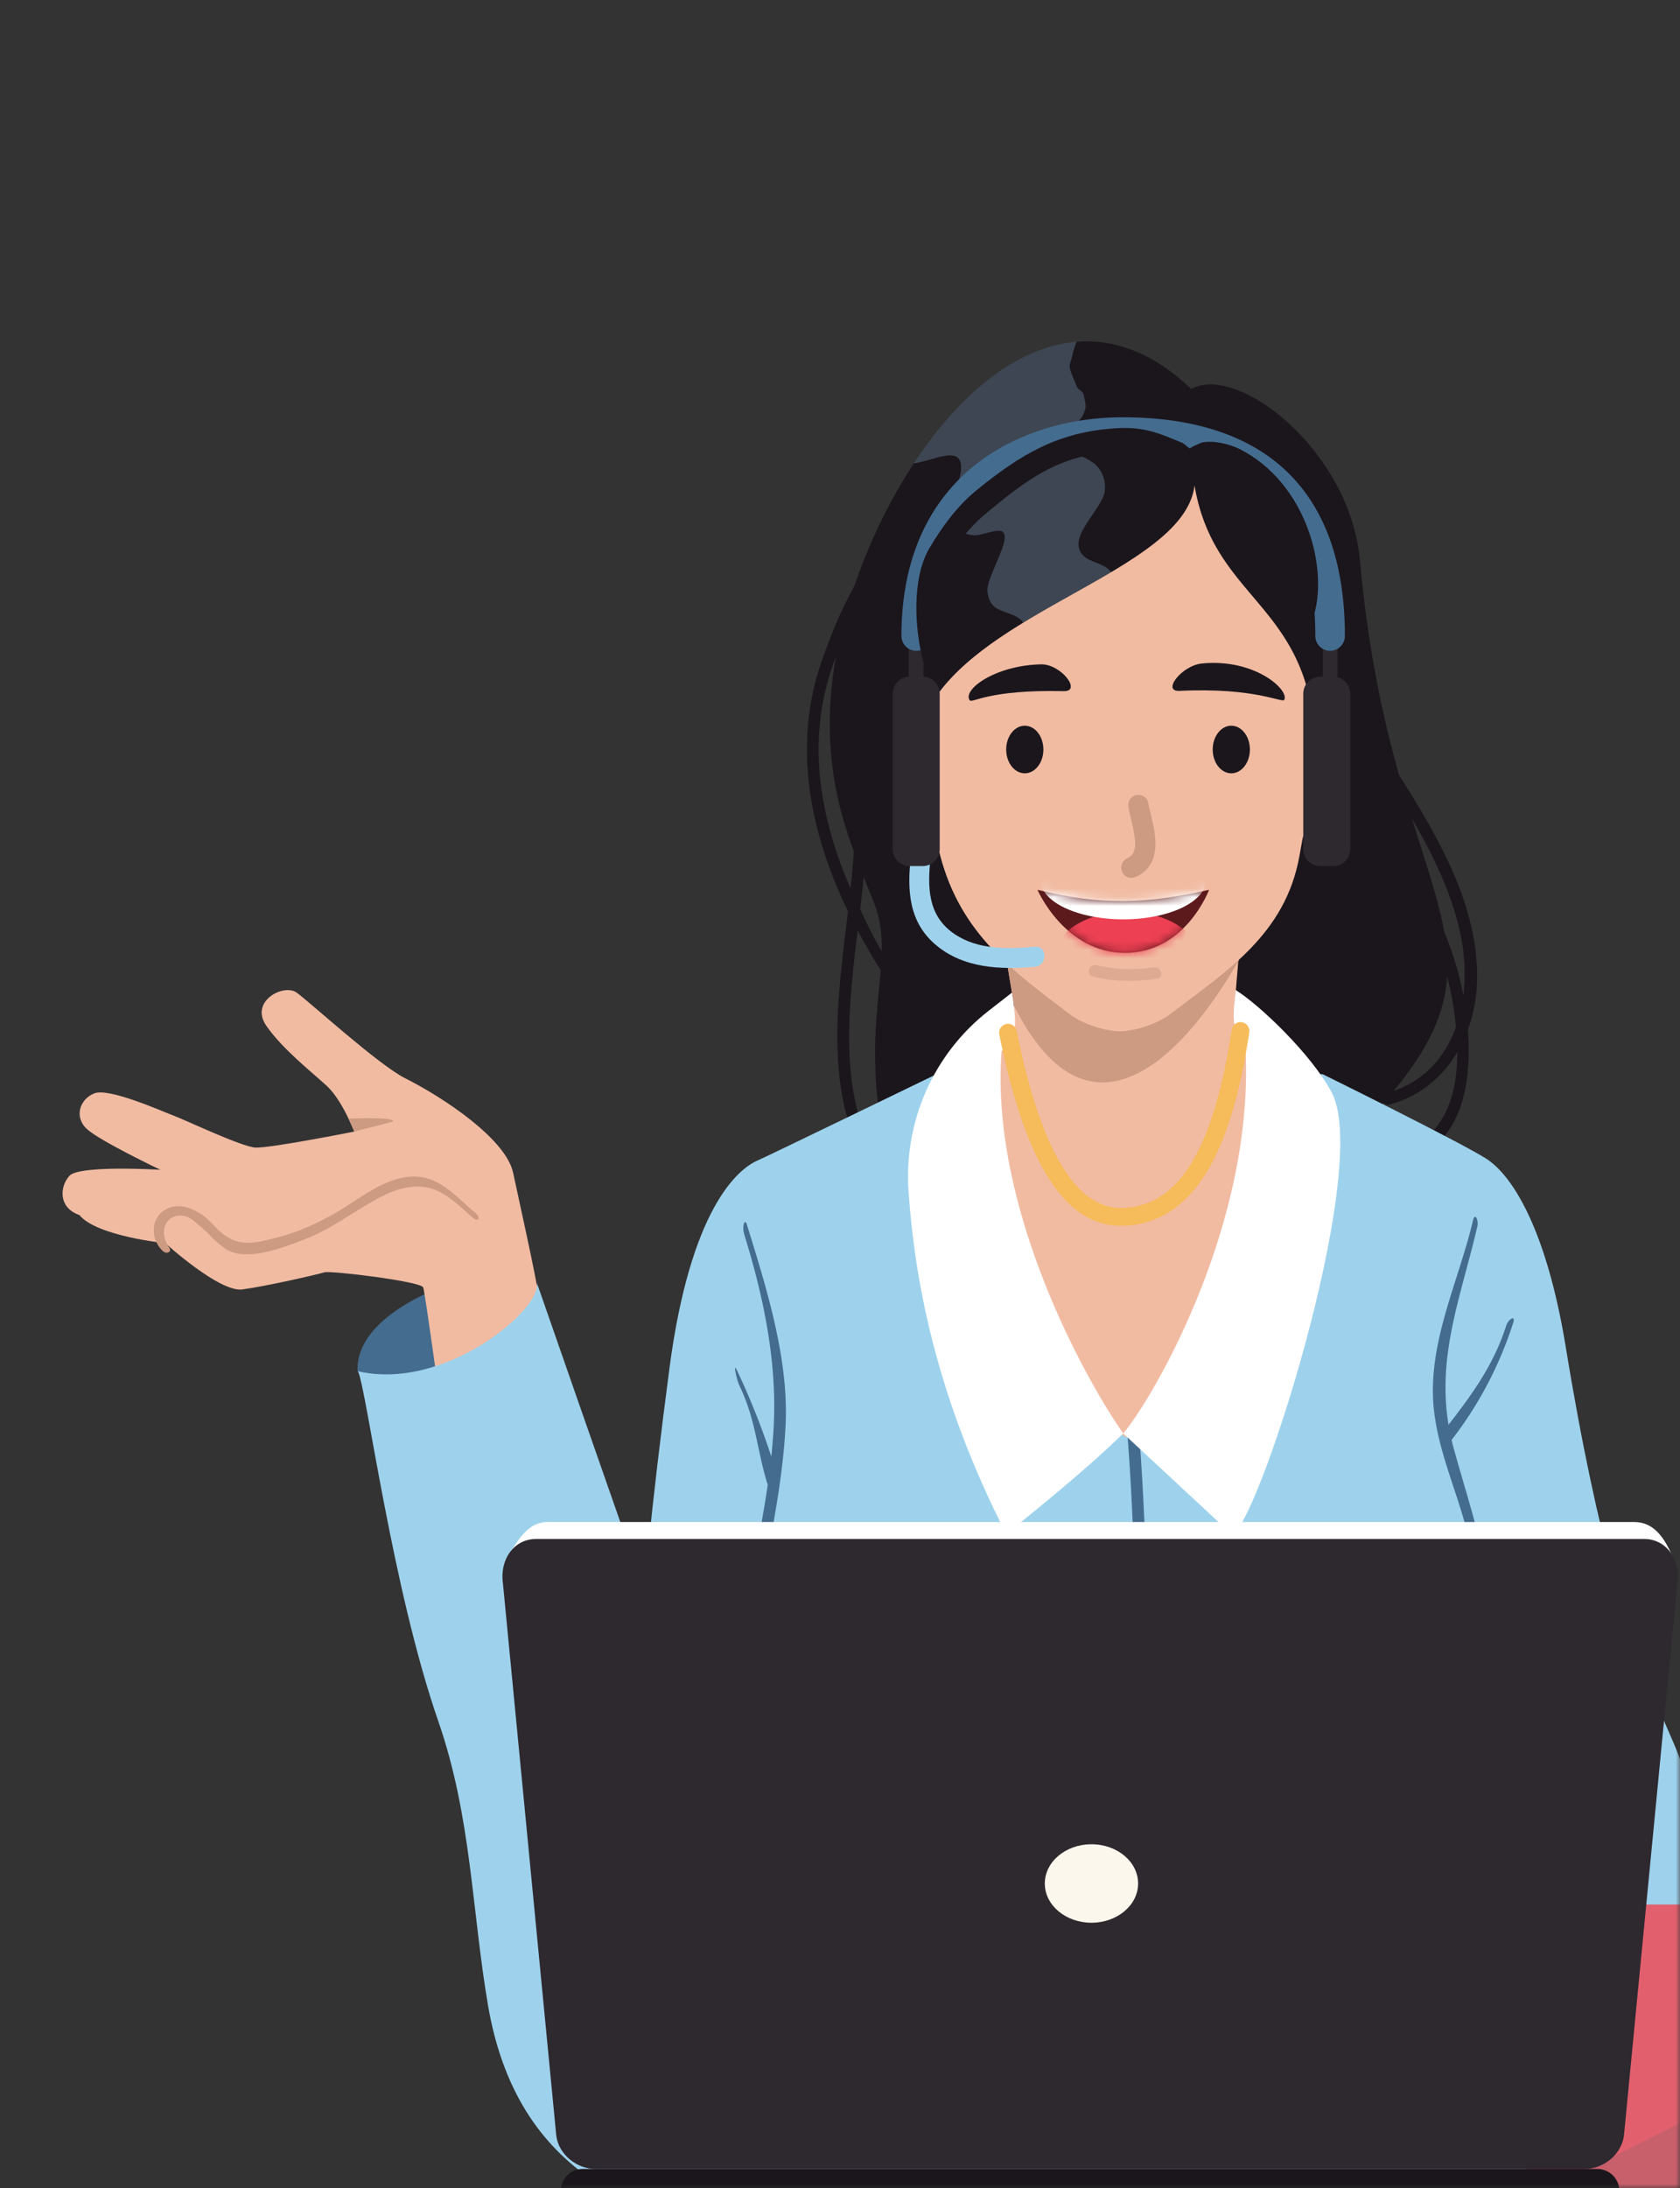 <svg width="192" height="250" fill="none" xmlns="http://www.w3.org/2000/svg"><rect width="100%" height="100%" fill="#333333" stroke="none"/><mask id="a" style="mask-type:alpha" maskUnits="userSpaceOnUse" x="0" y="0" width="192" height="250"><path fill="#D9D9D9" d="M0 0h192v250H0z"/></mask><g mask="url(#a)"><path d="M155.426 128.887c-20.532 20.99-54.063 3.876-54.754-.407-2.124-13.168 1.753-18.967-.817-25.422-2.576-6.454-5.62-12.928-4.916-23.315.568-8.46 4.16-18.696 9.497-26.789 5.019-7.618 11.577-13.338 18.61-13.903 4.267-.348 8.71 1.212 13.092 5.392 5.351-2.946 18.167 7.087 19.288 19.61 3.685 40.903 20.54 43.847 0 64.837v-.003Z" fill="#1B161C"/><path d="M159.168 87.403c-.466-.734-1.638-.053-1.169.687 3.66 5.768 7.438 11.807 8.899 18.581 1.561 7.245-.427 16.058-8.438 18.21-.84.226-.483 1.54.36 1.311 6.606-1.774 10.047-8.223 9.999-14.801-.065-8.785-5.115-16.844-9.651-23.99v.002Z" fill="#1B161C"/><path d="M167.794 118.101c-.402-6.593-2.666-12.846-6.359-18.284-.489-.717-1.66-.04-1.169.686 2.95 4.342 5.003 9.192 5.826 14.404.887 5.604 1.039 13.247-4.786 16.191-.778.392-.093 1.567.682 1.175 5.278-2.667 6.132-8.777 5.803-14.172h.003ZM108.474 114.276c-5.387.378-8.3-6.525-10.289-10.635-2.188-4.514-3.848-9.384-4.42-14.392-.517-4.525-.076-9.076 1.454-13.372 1.632-4.582 3.95-10.098 7.626-13.392.652-.585-.309-1.542-.958-.96-3.907 3.5-6.255 9.118-7.974 13.993-1.837 5.212-2.112 10.728-1.154 16.154 1.008 5.726 3.283 11.198 6.134 16.234 2.132 3.765 4.694 8.079 9.581 7.734.862-.059.871-1.421 0-1.362v-.002Z" fill="#1B161C"/><path d="M103.303 135.863c-6.356-5.454-6.657-14.668-6.04-22.439.636-7.997 2.31-15.875 1.675-23.93-.067-.868-1.421-.876-1.354 0 .733 9.29-1.651 18.349-1.873 27.599-.169 7.082.991 14.889 6.634 19.731.66.565 1.621-.393.955-.961h.003Z" fill="#1B161C"/><path d="M151.172 122.734s15.737 7.763 18.681 9.647c2.943 1.884 6.867 7.926 9.097 21.558 7.525 46.008 14.991 43.138 14.12 54.962 1.486 3.509 2.708 5.896 3.545 7.104.634.919 1.224 7.339-.267 11.926-.75 2.308 1.783 10.607 2.05 12.282.267 1.675-8.098 19.411-13.912 19.411h-45.898s-40.325 2.859-39.446-1.788c.879-4.646-5.216-14.293-6.918-22.199-7.398-6.884-19.38-11.576-19.608-26.823-.14-9.406-.317-20.513 3.893-52.488 2.376-18.053 7.721-22.759 10.137-23.767.848-.353 20.375-9.825 20.375-9.825h44.153-.002Z" fill="#9ED2EC"/><path d="M130.203 163.976c-.065-.87-1.39-.593-1.326.271.761 10.107.995 20.231.717 30.363-.023.873 1.325.969 1.348.093a299.723 299.723 0 0 0-.739-30.727Z" fill="#446C8F"/><path d="M113.399 121.214c-4.823 13.005 8.881 39.057 15.296 43.003 15.443-13.632 16.684-37.009 16.007-43.54-.393-.067-3.595-2.898-3.62-5.629-12.935-2.192-21.897-.85-25.181-.096-.514 2.652-2.502 6.265-2.502 6.265v-.003Z" fill="#F1BBA2"/><path d="M114.472 106.651c.581 2.446 1.907 12.288 2.645 14.112 3.596 8.878 8.328 9.686 11.252 9.686 3.16 0 9.199-1.525 11.786-9.508.887-2.737.927-7.013 1.716-14.979-13.493-2.681-27.402.686-27.402.686l.003.003Z" fill="#F1BBA2"/><path d="M141.602 109.679c-7.137 12.378-17.526 21.468-25.697 5.271-.076-.449-.913-5.52-.913-5.52l26.624-.559-.014.808Z" fill="#CD9A82"/><path d="M148.596 79.65c7.666-1.234 6.927 11.102-1.002 17.05 0 0 0-14.736 1.002-17.05ZM106.021 79.65c-7.665-1.234-9.098 9.522 1.003 17.05 0 0 0-14.736-1.003-17.05Z" fill="#F1BBA2"/><path d="M151.213 71.032c0-9.878-3.735-22.512-23.228-22.512-19.493 0-23.271 12.49-23.271 25.122-.059 9.697.618 16.115 2.753 24.171 2.368 8.932 8.317 13.158 14.915 18.157.949.72 3.252 1.771 5.603 1.876 2.351-.105 4.654-1.156 5.603-1.876 6.598-4.999 13.306-9.225 14.915-18.157 1.601-8.892 3.452-17.372 2.713-26.78h-.003Z" fill="#F1BBA2"/><path d="M138.594 85.634c0-1.502.952-2.72 2.126-2.72s2.126 1.218 2.126 2.72c0 1.503-.952 2.72-2.126 2.72s-2.126-1.217-2.126-2.72ZM114.992 85.634c0-1.502.952-2.72 2.126-2.72s2.127 1.218 2.127 2.72c0 1.503-.953 2.72-2.127 2.72s-2.126-1.217-2.126-2.72Z" fill="#1B161C"/><path d="M129.304 100.305a1.17 1.17 0 0 1-.486-2.231c1.166-.54 1.084-1.8.461-4.424a23.89 23.89 0 0 1-.32-1.477 1.16 1.16 0 1 1 2.289-.393c.067.396.174.848.289 1.328.537 2.254 1.346 5.658-1.747 7.09a1.136 1.136 0 0 1-.486.107Z" fill="#CD9A82"/><path d="M137.341 75.808c-2.286.231-4.606 3.228-2.539 3.126 8.758-.42 11.763 1.447 11.977 1.009.564-1.155-3.452-4.746-9.438-4.135ZM118.972 75.903c2.298-.05 4.685 3.11 2.615 3.062-8.766-.198-10.474 1.435-10.76 1.04-.86-1.187 2.865-3.986 8.142-4.102h.003Z" fill="#1B161C"/><path d="M118.57 101.666c7.269 1.808 12.511 1.613 19.608 0 0 0-2.676 7.203-9.592 7.203-6.915 0-10.016-7.203-10.016-7.203Z" fill="#5D1A1C"/><mask id="b" style="mask-type:luminance" maskUnits="userSpaceOnUse" x="118" y="101" width="21" height="8"><path d="M118.57 101.666c7.269 1.808 12.511 1.613 19.608 0 0 0-2.676 7.203-9.592 7.203-6.915 0-10.016-7.203-10.016-7.203Z" fill="#fff"/></mask><g mask="url(#b)"><path d="M128.757 114.691c4.578 0 8.289-2.353 8.289-5.257 0-2.903-3.711-5.256-8.289-5.256-4.577 0-8.288 2.353-8.288 5.256 0 2.904 3.711 5.257 8.288 5.257Z" fill="#ED4053"/><path d="M128.374 105.039c5.225 0 9.46-2.014 9.46-4.497 0-2.484-4.235-4.497-9.46-4.497-5.225 0-9.46 2.013-9.46 4.497 0 2.483 4.235 4.497 9.46 4.497Z" fill="#fff"/></g><path d="M150.328 87.45c.466-18.574-11.463-18.077-13.811-31.992-.452 3.865-4.471 6.904-9.516 9.904-3.166 1.884-6.735 3.748-10.078 5.793-7.067 4.325-13.128 9.446-12.221 17.2l-3.699 12.827s-6.067-35.702 3.699-45.385a46.828 46.828 0 0 1 4.247-3.74c5.443-4.189 10.544-5.897 15.035-6.299 6.337-.556 11.457 1.475 14.6 2.763 5.938 2.435 19.322 8.692 11.741 38.93h.003Z" fill="#1B161C"/><path opacity=".26" d="M123.774 63.45c-1.961-2.054 2.278-5.286 2.494-7.393.087-.924-.101-1.706-.624-2.469-.865-1.251-2.564-1.406-3.435-2.463-1.528-1.856.874-2.251 1.576-3.74.365-.768.317-1.096.196-1.624-.039-.184-.087-.387-.129-.647-.081-.469-.623-.536-.783-.938-1.163-2.807-.86-2-.5-3.632.106-.517.283-1.006.472-1.497-7.034.565-13.595 6.285-18.611 13.903 1.441-.19 3.395-1.096 4.516-.89.778.15 1.157.83.691 2.653-.413 1.612-1.494 4.12-.196 5.638.466.545 1.067.714 1.752.802.832.116 2.806-.802 3.368-.415 1.163.802-1.907 5.242-1.711 6.86.278 2.306 1.792 2.035 3.329 2.87.37.204.609.43.744.687 3.34-2.048 6.912-3.912 10.078-5.793-.851-1.068-2.416-1.054-3.227-1.913Z" fill="#9ED2EC"/><path d="M141.229 113.123c2.651 1.627 8.707 7.375 10.982 11.725 4.657 8.907-9.014 51.082-11.499 50.401l-12.345-11.479c3.424-4.011 15.333-24.408 13.926-44.707-1.722-1.214-1.326-3.42-1.064-5.94Z" fill="#fff"/><path d="M114.467 120.069c-1.356 18.016 9.676 37.71 13.901 43.701-4.713 4.663-13.378 11.488-13.378 11.488-8.16-15.985-10.469-29.315-11.157-39.128-.562-7.999 2.862-15.756 9.174-20.66 1.544-1.2 2.64-2.056 2.64-2.056.769 4.432.255 5.918-1.177 6.655h-.003Z" fill="#fff"/><path d="M172.124 151.493c-1.522 4.777-4.289 8.367-7.373 12.308-.534.68.419 1.649.955.963a43.42 43.42 0 0 0 7.247-13.68c.266-.836-.565-.421-.829.412v-.003ZM85.363 139.923c-.258-.833-.576.234-.317 1.073 2.173 7.031 3.735 14.319 3.387 21.756-.37 7.858-2.435 15.912-3.719 23.668-.143.856 1.163 1.223 1.303.362 1.306-7.89 3.393-16.033 3.767-24.03.357-7.578-2.21-15.68-4.421-22.829Z" fill="#446C8F"/><path d="M168.141 210.87c.25-4.427-2.269-8.09-.567-12.062a34.068 34.068 0 0 0 2.648-10.669c.666-8.078-1.974-14.999-4.072-22.62-2.545-9.236.609-16.504 2.674-25.326.199-.85-.273-1.655-.472-.802-1.683 7.189-5.328 14.234-4.463 21.798.48 4.214 2.14 8.138 3.328 12.177 1.292 4.398 1.952 8.977 1.733 13.567-.227 4.765-1.536 9.065-3.536 13.353-1.02 2.183 2.685 4.341 2.039 6.635-.567 2.757-.823 4.44-.441 6.463.23 1.22.753 2.251 1.101 3.42.618 2.065 1.795 2.424.315 6.212-.444 1.132-.276 1.94.471 2.977 1.079 1.497 2.017 1.093 1.995 3.788-.006.618-.186 1.325-.422 2.045l1.792-1.169c.214-.862.309-1.698.149-2.433-.312-1.42-1.66-1.799-2.345-2.923-.969-1.582.382-3.031.59-4.472.123-.87-.09-1.573-.318-2.409-.404-1.483-1.367-2.777-1.769-4.282a12.845 12.845 0 0 1-.433-3.277l.009.009h-.006Z" fill="#446C8F"/><path d="M189.767 226.158c-3.562-.274-7.227-.556-10.73.339-3.028.774-5.637 2.494-8.204 4.214-3.491 2.339-6.915 4.252-11.168 4.729-3.867.435-7.788-.054-11.631-.52-.862-.104-.854 1.257 0 1.362 6.806.824 13.707 1.387 19.897-2.11 2.919-1.65 5.511-3.87 8.556-5.302 4.199-1.975 8.786-1.698 13.283-1.351.867.068.865-1.293 0-1.361h-.003ZM185.797 206.012c-6.769 6.056-11.808 12.762-14.81 21.358-.289.827 1.017 1.183 1.303.361 2.927-8.378 7.834-15.697 14.432-21.597.651-.582-.276-.701-.925-.122ZM88.954 169a85.087 85.087 0 0 0-4.772-12.53c-.373-.791-.053 1.031.318 1.819 1.87 3.949 1.92 6.878 3.148 11.076.245.839 1.55.48 1.303-.362l.003-.003Z" fill="#446C8F"/><path d="M128.088 140.05c-6.392 0-10.934-7.155-13.881-21.86a1.014 1.014 0 1 1 1.989-.401c2.722 13.567 6.786 20.377 12.08 20.222 6.43-.181 10.399-6.655 12.491-20.369a1.014 1.014 0 1 1 2.006.311c-1.427 9.352-4.478 21.818-14.438 22.1-.081 0-.162.003-.244.003l-.003-.006Z" fill="#F6BB5A"/><path d="M118.275 108.171c-3.078.274-6.437.364-9.128-1.415-3.171-2.099-3.163-5.438-2.784-8.864.163-1.46-2.112-1.45-2.272 0-.424 3.827-.25 7.463 2.888 10.092 3.165 2.653 7.378 2.822 11.294 2.472 1.443-.13 1.457-2.415 0-2.285h.002Z" fill="#9ED2EC"/><path d="M152.375 77.309h-1.489a1.946 1.946 0 0 0-1.941 1.951V97c0 1.078.869 1.951 1.941 1.951h1.489A1.946 1.946 0 0 0 154.316 97V79.26a1.946 1.946 0 0 0-1.941-1.951ZM105.453 77.309h-1.489a1.946 1.946 0 0 0-1.941 1.951V97c0 1.078.869 1.951 1.941 1.951h1.489A1.946 1.946 0 0 0 107.394 97V79.26a1.946 1.946 0 0 0-1.941-1.951Z" fill="#2E282F"/><path d="M152.863 72.656h-1.691v4.667h1.691v-4.667ZM105.55 72.656h-1.691v4.667h1.691v-4.667Z" fill="#2E282F"/><path d="M152.014 74.358a1.697 1.697 0 0 1-1.691-1.7c0-14.322-7.41-21.581-22.024-21.581-10.583 0-21.894 5.669-21.894 21.58 0 .938-.755 1.7-1.691 1.7a1.696 1.696 0 0 1-1.691-1.7c0-18.44 13.614-24.981 25.274-24.981 16.619 0 25.405 8.638 25.405 24.981 0 .938-.756 1.7-1.691 1.7h.003ZM40.864 156.659c-.266-6.316 9.899-9.712 9.899-9.712l1.985 13.618s-6.533 5.37-11.883-3.906Z" fill="#446C8F"/><path d="M61.71 148.9c-.438-3.076-2.491-12.177-3.067-14.906-.8-3.791-7.769-8.502-12.333-10.796-3.084-1.551-11.022-8.81-12.412-9.793-1.497-1.062-5.404 1.003-3.463 3.79 1.94 2.788 5.252 5.317 6.966 6.924 1.713 1.607 3.083 5.169 3.083 5.169s-9.707 1.924-11.308 1.825c-1.598-.102-8.108-3.203-9.364-3.661-1.256-.461-7.362-3.217-9.05-2.528-1.688.689-2.345 2.757-.758 4.135 1.584 1.379 8.322 4.593 8.322 4.593s-9.252-.573-10.392.689c-1.143 1.263-1.256 3.675 1.143 4.48 1.94 2.413 9.822 3.218 9.822 3.218s6.168 5.626 8.794 5.282c2.627-.345 8.68-1.723 9.365-1.952.685-.229 11.078 1.034 11.308 1.723.227.689 1.94 13.208 1.94 13.208s11.73-1.087 11.404-11.397v-.003Z" fill="#F1BBA2"/><path d="M54.42 138.666c-2.854-2.432-4.812-5.039-8.815-4.019-2.322.59-4.246 2.059-6.24 3.316-2.52 1.588-5.188 2.822-8.087 3.528-2.132.52-3.789.992-5.76-.483-.857-.641-1.473-1.568-2.366-2.181-1.017-.697-2.342-1.268-3.598-.898-2.308.681-2.558 3.449-.977 4.977.536.517 1.202.031.665-.486-1.14-1.81-.236-3.539 1.323-3.539 1.104 0 1.531.593 2.686 1.548.516.427.938.966 1.446 1.404.618.534 1.27 1.087 2.079 1.305 2.438.655 5.918-.718 8.131-1.579 2.946-1.15 5.348-3.025 8.09-4.534 2.109-1.161 4.426-1.994 6.782-1.065 1.61.636 2.978 2.077 4.286 3.192.565.48.916 0 .349-.483l.005-.003ZM40.488 129.285l4.454-1.15c.228-.573-5.106-.333-5.106-.333l.652 1.48v.003Z" fill="#CD9A82"/><path d="M100.591 256.6c-5.57-13.118-39.227-110.01-39.227-110.01.548 2.963-10.457 12.375-20.442 10.081 1.03 2.412 3.876 24.725 9.182 40.023 3.772 10.878 3.814 21.536 5.66 32.371 3.258 19.143 17.004 25.544 36.213 26.919l8.617.619-.003-.003Z" fill="#9ED2EC"/><path d="M201.22 217.596h-24.908a1.856 1.856 0 0 0-1.851 1.861v32.275c0 1.028.829 1.861 1.851 1.861h24.908a1.856 1.856 0 0 0 1.851-1.861v-32.275a1.856 1.856 0 0 0-1.851-1.861Z" fill="#E2606E"/><path d="M174.461 251.729c0 1.025.834 1.864 1.854 1.864h24.905c1.02 0 1.854-.839 1.854-1.864v-14.68l-28.61 14.27v.41h-.003Z" fill="#C8606B"/><path d="M186.766 173.895h-124.2c-2.455 0-3.596 2.522-4.832 4.4l6.637 59.898c-.502 4.638 1.506 6.319 3.694 6.319h113.041c2.191 0 4.197-1.681 4.486-3.771l5.946-61.858c-1.025-2.861-2.32-4.986-4.772-4.986v-.002Z" fill="#fff"/><path d="M187.919 175.832H61.252c-2.455 0-4.146 2.257-3.78 5.014l6.106 63.191c.286 2.09 2.294 3.771 4.485 3.771h113.042c2.191 0 4.196-1.681 4.485-3.771l6.107-63.191c.365-2.757-1.326-5.014-3.781-5.014h.003Z" fill="#2E282F"/><path d="M182.559 247.809H66.602a2.515 2.515 0 0 0-2.508 2.522v.226a2.515 2.515 0 0 0 2.508 2.522h115.957a2.515 2.515 0 0 0 2.508-2.522v-.226a2.515 2.515 0 0 0-2.508-2.522Z" fill="#1B161C"/><path d="M119.407 215.245c-.031-2.492 2.353-4.534 5.331-4.534 2.977 0 5.364 2.042 5.331 4.534-.031 2.46-2.419 4.434-5.331 4.434-2.913 0-5.301-1.974-5.331-4.434Z" fill="#FCF7ED"/><path opacity=".49" d="M131.865 110.523c-2.323.33-4.309.285-6.584-.249-.848-.198-1.208 1.113-.359 1.311 2.53.593 4.73.613 7.302.246.86-.122.495-1.433-.359-1.311v.003Z" fill="#CD9A82"/><path d="M141.654 51.3c-1.155-.58-2.938-.995-4.23-.752-.205.04-1.641.68-1.376.692-.228-.012-.686-.54-.902-.63-2.781-1.164-4.427-1.879-7.626-1.68-6.609.409-10.906 3.005-15.914 7.08-2.183 1.778-3.944 4.17-5.402 6.642-1.921 3.262-1.792 8.968-.623 13.168.469 1.687 2.845-1.05 2.977-2.79.211-2.766-.899-5.486-.208-8.266.663-2.658 2.728-4.79 4.77-6.468 4.033-3.31 7.505-5.943 12.886-6.536 2.289-.252 4.713-.47 6.814.644 1.267.67 1.714 1.268 3.18 1.242 1.814-.033 2.941-.587 4.617.39 1.385.808 2.694 1.995 3.59 3.32 1.567 2.318 2.421 6.468 1.458 9.239-.576 1.655 3.775 5.827 4.348 4.183 1.988-5.711-.745-15.666-8.359-19.482v.003Z" fill="#1B161C"/></g></svg>